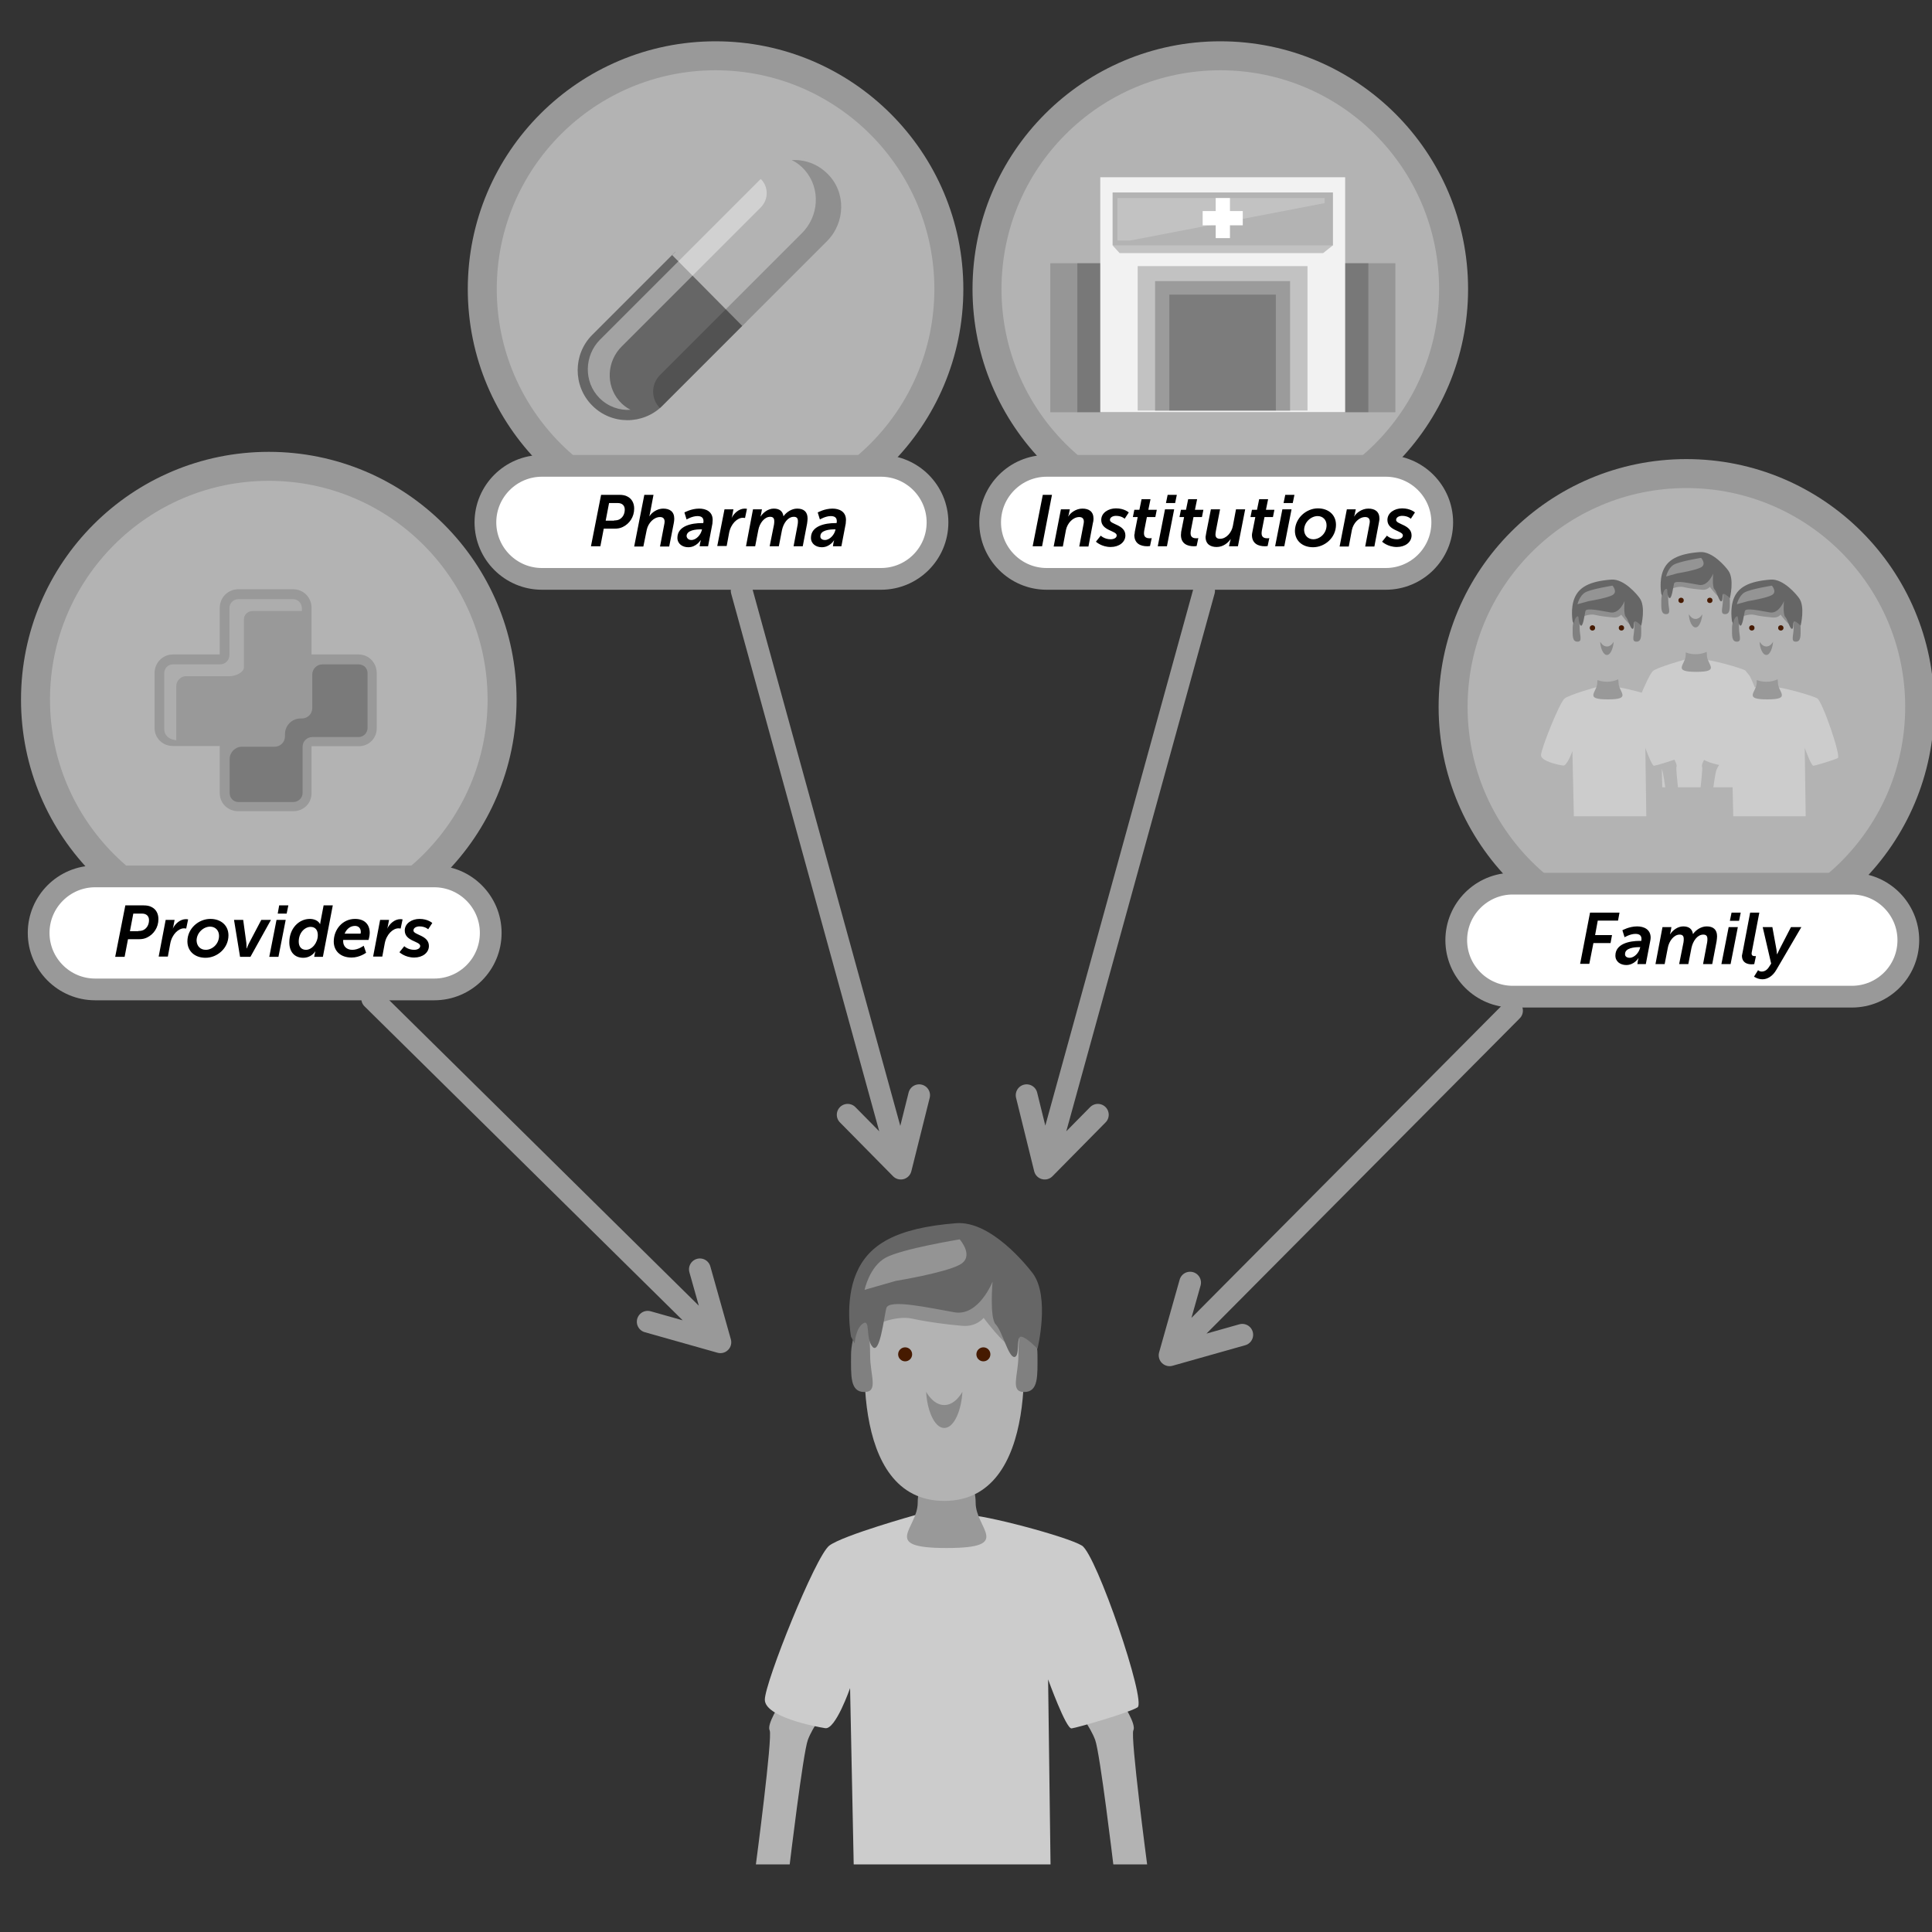 <svg id="Layer_1" xmlns="http://www.w3.org/2000/svg" viewBox="120 81 800 800"><rect x="120" y="81" width="800" height="800" fill="#333333" stroke="none"/><style>.st0{fill:#b3b3b3}.st1{fill:#ccc}.st2{fill:#999}.st3{fill:#461a00}.st4{fill:gray}.st5,.st6{enable-background:new}.st5{fill:#4d4d4d;opacity:.4}.st6{opacity:.2}.st7{fill:#666}.st8{opacity:.3;fill:#fff;enable-background:new}.st10,.st11,.st9{stroke:#999;stroke-miterlimit:10}.st9{stroke-linecap:round;stroke-linejoin:round;fill:none;stroke-width:9}.st10,.st11{fill:#b3b3b3;stroke-width:12}.st11{fill:#fff;stroke-width:9}.st12,.st13{enable-background:new}.st13{opacity:.2;fill:#fff}.st14{fill:#969696}.st15{fill:#f2f2f2}.st16,.st17{fill:#fff}.st17{opacity:.4;enable-background:new}</style><path class="st0" d="M443 786.5s-5.6 8.5-4.3 11C440 800 433 853 433 853h14s5.5-46 7.5-51.5S462 789 462 789l-19-2.5zM585 786.5s5.6 8.5 4.3 11S595 853 595 853h-14s-5.5-46-7.5-51.5S566 789 566 789l19-2.5z"/><path class="st1" d="M499.2 708.3s-30.1 8.4-35.8 12.7c-5.7 4.3-26.7 56.7-26.7 63.8s20.6 11.1 25 11.8c4.3.7 10.3-16.6 10.3-16.6l1.5 73H555l-1-76.6s7.4 20.5 9.7 20.3c2.3-.3 23.3-6.3 27.3-8.7 3.9-2.2-17-63.3-23-67s-41-13-47.9-12.7c-6.8.4-20.9 0-20.9 0z"/><path class="st2" d="M512 692s12-2.4 12 11.3c0 10.7 15.7 18.7-12 18.7M512 692s-12-2.4-12 11.3c0 10.7-15.7 18.7 12 18.7"/><path class="st0" d="M511 702.5c-40 0-34-67-30.5-81.5 3.2-13.3 30.5-13 30.5-13s27.3-.3 30.5 13c3.5 14.5 9.5 81.5-30.5 81.5z"/><circle class="st3" cx="527.2" cy="641.8" r="2.9"/><path class="st4" d="M549.6 642.2c0 8.4.5 15.2-5.5 15.2s-2.4-6.8-2.4-15.2 1.1-15.2 2.4-15.2c1.3 0 5.5 6.8 5.5 15.2z"/><circle class="st3" cx="494.8" cy="641.8" r="2.9"/><path class="st5" d="M503.5 657.3c.3 7 3.2 15 7.5 15s7.2-8 7.5-15c0 0-2.8 5.5-7.5 5.5s-7.5-5.5-7.5-5.5z"/><path class="st4" d="M472.4 642.2c0 8.4-.5 15.2 5.5 15.2s2.4-6.8 2.4-15.2-1.1-15.2-2.4-15.2-5.5 6.8-5.5 15.2z"/><path class="st6" d="M481.5 630s9.2-4.5 16.1-3 15 2.5 20.9 3 8.8-3.3 8.8-3.3 8.3 11.1 11.8 12.2c3.5 1.1 0 0 0 0v-33.5l-58 13.3.4 11.3z"/><path class="st7" d="M477.4 629c3.1-2 .9 6.3 3.9 9.7 3 3.3 4.7-12 5.7-16s18.3 0 28.3 1.7 15.7-12.7 15.7-12.7-1.3 15 1.3 17.7c2.7 2.7 5.2 13.5 7.7 13.5s.6-8.8 2.9-8.4c2.3.3 6.7 5 6.7 5s5.3-21.6-2-31.3c-2.6-3.4-17.4-21.8-31.7-20.7-25.2 2-36.3 9-41.3 20.7s-2.2 26.3-2.2 26.3l1.5 2.8c0-.2.4-6.3 3.5-8.3z"/><path class="st8" d="M478 615.1s2-9.6 8.7-13.3 30.7-7.6 30.7-7.6 6.3 7.1 0 10.5-26.5 6.7-26.5 6.7l-12.9 3.7z"/><path class="st9" d="M388.2 628.3l30.1 8.5-8.5-30.2M274.1 494.5l144.2 142.3M471 542.6l22 22.3 7.6-30.4M427.1 325.6L493 564.9M574.6 542.6l-22 22.3-7.5-30.4M618.6 325.6l-66 239.3"/><g><path class="st9" d="M612.8 612.1l-8.5 30.1 30.1-8.5M746.1 499.5L604.3 642.2"/></g><circle class="st10" cx="231.3" cy="370.7" r="96.6"/><g><path class="st11" d="M299.8 490.7H159.4c-12.9 0-23.4-10.5-23.4-23.4 0-12.9 10.5-23.4 23.4-23.4h140.4c12.9 0 23.4 10.5 23.4 23.4 0 13-10.5 23.4-23.4 23.4z"/><g class="st12"><path d="M171.9 455.9h7.6c1.3 0 2.4.2 3.3.7 1.8.9 2.8 2.7 2.8 5 0 3.5-2 6.3-4.7 7.6-1 .5-2.1.7-3.2.7H173l-1.4 7.3h-3.9l4.2-21.3zm5.4 10.6c.8 0 1.5-.1 2.1-.4 1.4-.7 2.3-2.2 2.3-4.1 0-1.6-1-2.7-2.9-2.7h-3.6l-1.4 7.3h3.5zM188.6 461.9h3.7l-.5 2.6c-.1.6-.3 1.1-.3 1.1 1-2.1 3.1-4 5.5-4 .5 0 .9.1.9.1l-.8 3.8s-.4-.1-.9-.1c-2.3 0-5 2.5-5.7 6.3l-1 5.4h-3.8l2.9-15.2zM207.1 461.5c4.4 0 7.5 2.7 7.5 6.8 0 5.4-4.7 9.3-9.5 9.3-4.4 0-7.5-2.7-7.5-6.8 0-5.4 4.7-9.3 9.5-9.3zm-1.9 12.8c2.7 0 5.5-2.4 5.5-5.8 0-2.2-1.5-3.8-3.7-3.8-2.7 0-5.6 2.5-5.6 5.8.1 2.3 1.6 3.8 3.8 3.8zM216.9 461.9h3.8l1.3 9.5c.1.6.1 2.3.1 2.3h.1s.5-1.4 1-2.3l5-9.5h4l-8.5 15.3h-4.3l-2.5-15.3zM234.5 461.9h3.8l-3 15.3h-3.8l3-15.3zm1.1-6h3.8l-.7 3.4H235l.6-3.4zM248.3 461.5c1.6 0 3.4.6 4.2 2.1h.1s0-.5.1-.9l1.3-6.8h3.8l-4.1 21.3h-3.6l.2-1.1c.1-.6.3-1.1.3-1.1h-.1c-1 1.5-2.8 2.6-4.9 2.6-3.7 0-5.8-2.5-5.8-6.4 0-5.8 4-9.7 8.5-9.7zm-1.6 12.8c2.5 0 4.9-2.9 4.9-6.1 0-1.9-.9-3.4-3-3.4-2.3 0-4.9 2.3-4.9 6.1 0 2.1 1.1 3.4 3 3.4zM267 461.5c4.1 0 6.1 2.4 6.1 5.8 0 1.3-.5 2.9-.5 2.9h-10.5v.6c0 1.9 1.3 3.5 3.8 3.5s4.7-1.7 4.7-1.7l1 2.9s-2.6 2-6 2c-4.8 0-7.4-2.9-7.4-6.6 0-5.1 3.7-9.4 8.8-9.4zm2.3 6.1s.1-.3.1-.7c0-1.6-1-2.5-2.4-2.5-2 0-3.5 1.3-4.3 3.2h6.6zM277.4 461.9h3.7l-.5 2.6c-.1.6-.3 1.1-.3 1.1 1-2.1 3.1-4 5.5-4 .5 0 .9.1.9.1l-.8 3.8s-.4-.1-.9-.1c-2.3 0-5 2.5-5.7 6.3l-1 5.4h-3.8l2.9-15.2zM287.4 472.8s1.5 1.5 4.1 1.5c1.2 0 2.5-.5 2.5-1.6 0-2-6.4-1.9-6.4-6.4 0-3 3-4.8 6.1-4.8 3.5 0 5.3 1.7 5.3 1.7l-1.7 2.6s-1.2-1.2-3.6-1.2c-1.1 0-2.5.5-2.5 1.7 0 1.9 6.4 1.9 6.4 6.4 0 2.8-2.6 4.8-6.1 4.8-3.8 0-6.1-2.2-6.1-2.2l2-2.5z"/></g></g><circle class="st10" cx="416.3" cy="200.7" r="96.6"/><g><path class="st11" d="M484.8 320.7H344.4c-12.9 0-23.4-10.5-23.4-23.4 0-12.9 10.5-23.4 23.4-23.4h140.4c12.9 0 23.4 10.5 23.4 23.4 0 13-10.5 23.4-23.4 23.4z"/><g class="st12"><path d="M368.9 285.9h7.6c1.3 0 2.4.2 3.3.7 1.8.9 2.8 2.7 2.8 5 0 3.5-2 6.3-4.7 7.6-1 .5-2.1.7-3.2.7H370l-1.4 7.3h-3.9l4.2-21.3zm5.4 10.6c.8 0 1.5-.1 2.1-.4 1.4-.7 2.3-2.2 2.3-4.1 0-1.6-1-2.7-2.9-2.7h-3.6l-1.4 7.3h3.5zM386.8 285.9h3.8l-1.4 7.4c-.2.8-.3 1.4-.3 1.4h.1c.8-1.4 3.1-3.1 5.6-3.1 2.7 0 4.6 1.2 4.6 4.2 0 .6-.1 1.2-.2 1.8l-1.9 9.7h-3.8l1.7-8.9c.1-.5.2-1 .2-1.4 0-1.3-.7-1.9-1.9-1.9-2.6 0-4.9 2.5-5.5 5.3l-1.4 6.9h-3.8l4.2-21.4zM410.6 297.6h.6c.1-.4.1-.6.1-.8 0-1.3-.7-2.1-2.5-2.1-2.2 0-4.5 1.4-4.5 1.4l-.9-2.9s2.8-1.6 6.1-1.6c2.8 0 5.6 1.2 5.6 4.7 0 .4-.1 1-.1 1.5l-1.8 9.4h-3.5l.2-1.3c.1-.6.3-1.1.3-1.1h-.2s-1.7 2.8-5 2.8c-2.4 0-4.5-1.4-4.5-3.9 0-5 6-6.1 10.1-6.1zm-4.3 7c2 0 3.9-2.2 4.3-4.1l.1-.3h-.7c-1.7 0-5.7.3-5.7 2.8.1.8.7 1.6 2 1.6zM420 291.9h3.7l-.5 2.6c-.1.6-.3 1.1-.3 1.1 1-2.1 3.1-4 5.5-4 .5 0 .9.1.9.1l-.8 3.8s-.4-.1-.9-.1c-2.3 0-5 2.5-5.7 6.3l-1 5.4H417l3-15.2zM431.8 291.9h3.7l-.3 1.7c-.1.6-.3 1.2-.3 1.2h.1c1-1.5 3-3.2 5.4-3.2 2.4 0 3.7 1.1 4 3.1h.1c1.1-1.6 3.3-3.1 5.6-3.1 2.7 0 4.3 1.3 4.3 4.1 0 .6-.1 1.3-.2 2.1l-1.8 9.4h-3.8l1.7-9c.1-.6.1-1 .1-1.4 0-1.1-.4-1.8-1.7-1.8-2.5 0-4.3 2.7-4.9 5.5l-1.3 6.7h-3.8l1.8-9c.1-.6.1-1 .1-1.4 0-1.1-.4-1.8-1.7-1.8-2.4 0-4.4 2.7-4.9 5.5l-1.3 6.7h-3.8l2.9-15.3zM465.8 297.6h.6c.1-.4.1-.6.1-.8 0-1.3-.7-2.1-2.5-2.1-2.2 0-4.5 1.4-4.5 1.4l-.9-2.9s2.8-1.6 6.1-1.6c2.8 0 5.6 1.2 5.6 4.7 0 .4-.1 1-.1 1.5l-1.8 9.4h-3.5l.2-1.3c.1-.6.3-1.1.3-1.1h-.1s-1.7 2.8-5 2.8c-2.4 0-4.5-1.4-4.5-3.9 0-5 6-6.1 10-6.1zm-4.2 7c2 0 3.9-2.2 4.3-4.1l.1-.3h-.6c-1.7 0-5.7.3-5.7 2.8-.1.8.5 1.6 1.9 1.6z"/></g></g><circle class="st10" cx="818.3" cy="373.7" r="96.6"/><g><path class="st11" d="M886.8 493.7H746.4c-12.9 0-23.4-10.5-23.4-23.4 0-12.9 10.5-23.4 23.4-23.4h140.4c12.9 0 23.4 10.5 23.4 23.4 0 13-10.5 23.4-23.4 23.4z"/><g class="st12"><path d="M778.4 458.9h12.2l-.6 3.3h-8.4l-1.1 6h7l-.6 3.3h-7.1l-1.7 8.6h-3.8l4.1-21.2zM799 470.6h.6c.1-.4.1-.6.1-.8 0-1.3-.7-2.1-2.5-2.1-2.2 0-4.5 1.4-4.5 1.4l-.9-2.9s2.8-1.6 6.1-1.6c2.8 0 5.6 1.2 5.6 4.7 0 .4-.1 1-.2 1.5l-1.8 9.4H798l.2-1.3c.1-.6.3-1.1.3-1.1h-.1s-1.7 2.8-5 2.8c-2.4 0-4.5-1.4-4.5-3.9 0-5 6-6.1 10.1-6.1zm-4.2 7c2 0 3.9-2.2 4.3-4.1l.1-.3h-.6c-1.7 0-5.7.3-5.7 2.8-.1.8.5 1.6 1.9 1.6zM808.4 464.9h3.7l-.3 1.7c-.1.6-.3 1.2-.3 1.2h.1c1-1.5 3-3.2 5.4-3.2 2.4 0 3.7 1.1 4 3.1h.1c1.1-1.6 3.3-3.1 5.6-3.1 2.7 0 4.3 1.3 4.3 4.1 0 .6-.1 1.3-.2 2.1l-1.8 9.4h-3.8l1.7-9c.1-.6.1-1 .1-1.4 0-1.1-.4-1.8-1.7-1.8-2.5 0-4.3 2.7-4.9 5.5l-1.3 6.7h-3.8l1.8-9c.1-.6.1-1 .1-1.4 0-1.1-.4-1.8-1.7-1.8-2.4 0-4.4 2.7-4.9 5.5l-1.3 6.7h-3.8l2.9-15.3zM835.8 464.9h3.8l-3 15.3h-3.8l3-15.3zm1.2-6h3.8l-.7 3.4h-3.8l.7-3.4zM841.6 475.2l3.1-16.3h3.8l-3 15.7c-.1.4-.2 1-.2 1.2 0 1 .7 1.1 1.3 1.1h.5l-.7 3.3s-.5.1-1.1.1c-2 0-4-.8-4-3.6.1-.4.2-.9.3-1.5zM849.5 483.3c1.1 0 2.2-.6 3-1.9l.9-1.4-3.5-15.1h4l1.7 9.3c.1.8.2 1.9.2 1.9h.1s.5-1.1.9-1.9l4.8-9.3h4.3l-10.3 17.6c-1.6 2.8-3.8 4-5.8 4s-3.5-1.1-3.5-1.1l1.7-2.7c-.1 0 .5.6 1.5.6z"/></g></g><circle class="st10" cx="625.3" cy="200.7" r="96.6"/><g><path class="st11" d="M693.8 320.7H553.4c-12.9 0-23.4-10.5-23.4-23.4 0-12.9 10.5-23.4 23.4-23.4h140.4c12.9 0 23.4 10.5 23.4 23.4 0 13-10.5 23.4-23.4 23.4z"/><g class="st12"><path d="M551.8 285.9h3.8l-4.1 21.3h-3.9l4.2-21.3zM559.3 291.9h3.7l-.3 1.4c-.1.8-.4 1.5-.4 1.5h.1c.8-1.4 3.1-3.2 5.8-3.2 2.7 0 4.6 1.2 4.6 4.2 0 .6-.1 1.3-.3 2l-1.8 9.5h-3.8l1.7-8.9c.1-.5.2-1 .2-1.4 0-1.3-.7-1.9-1.9-1.9-2.6 0-4.9 2.5-5.5 5.3l-1.3 6.9h-3.8l3-15.4zM575.8 302.8s1.5 1.5 4.1 1.5c1.2 0 2.5-.5 2.5-1.6 0-2-6.4-1.9-6.4-6.4 0-3 3-4.8 6.1-4.8 3.5 0 5.3 1.7 5.3 1.7l-1.7 2.6s-1.2-1.2-3.6-1.2c-1.1 0-2.5.5-2.5 1.7 0 1.9 6.4 1.9 6.4 6.4 0 2.8-2.6 4.8-6.1 4.8-3.8 0-6.1-2.2-6.1-2.2l2-2.5zM589.9 301.2l1.2-6.1h-2l.6-3h2.1l.9-4.4h3.7l-.9 4.4h3.5l-.6 3h-3.5l-1.1 5.6c-.1.5-.1 1-.1 1.2 0 1.7 1.3 2 2.4 2 .5 0 .8-.1.8-.1l-.7 3.3s-.6.1-1.1.1c-2.8 0-5.4-1.1-5.4-4.7.1-.3.2-.8.2-1.3zM602.4 291.9h3.8l-3 15.3h-3.8l3-15.3zm1.1-6h3.8l-.7 3.4h-3.8l.7-3.4zM609.1 301.2l1.2-6.1h-1.9l.6-3h2.1l.9-4.4h3.7l-.9 4.4h3.5l-.6 3h-3.5l-1.1 5.6c-.1.5-.1 1-.1 1.2 0 1.7 1.3 2 2.4 2 .5 0 .8-.1.8-.1l-.7 3.3s-.6.1-1.1.1c-2.8 0-5.4-1.1-5.4-4.7 0-.3.1-.8.1-1.3zM619.5 301.5l1.9-9.6h3.8l-1.7 8.8c-.1.6-.2 1.2-.2 1.6 0 1.1.5 1.8 1.9 1.8 2.6 0 4.8-2.6 5.3-5.3l1.3-6.9h3.8l-3 15.3h-3.7l.3-1.4c.2-.8.4-1.5.4-1.5h-.1c-.9 1.4-3 3.2-5.7 3.2-2.5 0-4.6-1.1-4.6-4.2.1-.5.2-1.1.3-1.8zM638.6 301.2l1.2-6.1h-2l.6-3h2.1l.9-4.4h3.7l-.9 4.4h3.5l-.6 3h-3.5l-1.1 5.6c-.1.5-.1 1-.1 1.2 0 1.7 1.3 2 2.4 2 .5 0 .8-.1.8-.1l-.7 3.3s-.6.1-1.1.1c-2.8 0-5.4-1.1-5.4-4.7 0-.3.1-.8.2-1.3zM651 291.9h3.8l-3 15.3H648l3-15.3zm1.2-6h3.8l-.7 3.4h-3.8l.7-3.4zM665.7 291.5c4.4 0 7.5 2.7 7.5 6.8 0 5.4-4.7 9.3-9.5 9.3-4.4 0-7.5-2.7-7.5-6.8.1-5.4 4.8-9.3 9.5-9.3zm-1.9 12.8c2.7 0 5.5-2.4 5.5-5.8 0-2.2-1.5-3.8-3.7-3.8-2.7 0-5.6 2.5-5.6 5.8.1 2.3 1.7 3.8 3.8 3.8zM677.7 291.9h3.7l-.3 1.4c-.1.8-.4 1.5-.4 1.5h.1c.8-1.4 3.1-3.2 5.8-3.2 2.7 0 4.6 1.2 4.6 4.2 0 .6-.2 1.3-.3 2l-1.8 9.5h-3.8l1.7-8.9c.1-.5.2-1 .2-1.4 0-1.3-.7-1.9-1.9-1.9-2.6 0-4.9 2.5-5.5 5.3l-1.3 6.9h-3.8l3-15.4zM694.3 302.8s1.5 1.5 4.1 1.5c1.2 0 2.5-.5 2.5-1.6 0-2-6.4-1.9-6.4-6.4 0-3 3-4.8 6.1-4.8 3.5 0 5.3 1.7 5.3 1.7l-1.7 2.6s-1.2-1.2-3.6-1.2c-1.1 0-2.5.5-2.5 1.7 0 1.9 6.4 1.9 6.4 6.4 0 2.8-2.6 4.8-6.1 4.8-3.8 0-6.1-2.2-6.1-2.2l2-2.5z"/></g></g><g><path class="st2" d="M268.5 352H249v-19.3c0-4.3-3.3-7.7-7.6-7.7h-22.7c-4.3 0-7.7 3.4-7.7 7.7V352h-19.4c-4.3 0-7.6 3.5-7.6 7.7v22.7c0 4.3 3.4 7.5 7.6 7.5H211v19.5c0 4.3 3.4 7.5 7.7 7.5h22.7c4.3 0 7.6-3.2 7.6-7.5V390h19.5c4.3 0 7.5-3.3 7.5-7.5v-22.7c0-4.3-3.2-7.8-7.5-7.8z"/><path class="st13" d="M245 334h-20.3c-2 0-3.7 1.4-3.7 3.5v19.8c0 2.2-3.6 3.7-5.9 3.7h-18.2c-2.1 0-3.9 2-3.9 4v22.5s-5-.2-5-4.8v-22.9c0-2 1.5-3.7 3.6-3.7h19.5c2.2 0 3.9-1.7 3.9-3.9v-19.4c0-2.1 1.7-3.7 3.7-3.7h22.7c2 0 3.6 1.7 3.6 3.8v1.1z"/><path class="st6" d="M249.3 360.3c0-2.3 1.9-4.2 4.2-4.2h15c2.1 0 3.7 1.6 3.7 3.6v22.7c0 2.1-1.7 3.8-3.7 3.8h-19.2c-2.2 0-4 1.8-4 4v19.2c0 2-1.8 3.7-3.8 3.7h-22.8c-2 0-3.6-1.6-3.6-3.7v-14.1c0-2.8 2.3-5.1 5.1-5.1h13.5c2.4 0 4.3-1.9 4.3-4.3v-.9c0-3.6 2.9-6.5 6.5-6.5h.5c2.4 0 4.3-1.9 4.3-4.3v-13.9z"/></g><g><path class="st14" d="M554.9 190h142.9v61.7H554.9z"/><path class="st6" d="M566.1 190h120.5v61.7H566.1z"/><path class="st15" d="M575.6 154.4H677v97.3H575.6z"/><path class="st6" d="M667.9 185.8h-84.3l-2.9-3.2 91.2-21.9v21.9z"/><path class="st0" d="M580.7 160.7h91.2v21.9h-91.2z"/><path class="st16" d="M623.4 163h5.9v16.6h-5.9z"/><path class="st16" d="M618 168.4h16.6v5.9H618z"/><path class="st6" d="M591.1 191.2h70.3V251h-70.3z"/><path class="st6" d="M598.3 197.4h55.9v53.7h-55.9z"/><path class="st6" d="M604.2 203h44.1v48h-44.1z"/><path class="st13" d="M668.5 165.1l-80.6 15.5h-5.2V163h85.8z"/></g><g><path class="st0" d="M797 382.8s-2.1 3-1.6 3.9-2.1 20.3-2.1 20.3h5.2s2-16.8 2.8-18.8c.7-2 2.8-4.5 2.8-4.5l-7.1-.9zM849.3 382.8s2.1 3 1.6 3.9S853 407 853 407h-5.2s-2-16.8-2.8-18.8-2.8-4.5-2.8-4.5l7.1-.9z"/><path class="st1" d="M817.7 354.1s-11.1 3.1-13.2 4.7c-2.1 1.6-9.8 20.9-9.8 23.5s7.6 4.1 9.2 4.3c1.6.2 3.8-6.3 3.8-6.3l.6 26.7h30l-.4-28s2.7 7.6 3.6 7.5c.8-.1 8.6-2.3 10.1-3.1 1.4-.8-6.3-23.3-8.5-24.6-2.2-1.3-15.1-4.8-17.6-4.6-2.6 0-7.8-.1-7.8-.1z"/><path class="st2" d="M822.4 348.1s4.4-.9 4.4 4.2c0 3.9 5.8 6.9-4.4 6.9M822.4 348.1s-4.4-.9-4.4 4.2c0 3.9-5.8 6.9 4.4 6.9"/><g><path class="st0" d="M822.1 351.9c-14.7 0-12.5-24.7-11.2-30 1.2-4.9 11.2-4.8 11.2-4.8s10-.1 11.2 4.8c1.3 5.4 3.5 30-11.2 30z"/><circle class="st3" cx="828" cy="329.6" r="1.1"/><path class="st4" d="M836.3 329.7c0 3.1.2 5.6-2 5.6s-.9-2.5-.9-5.6c0-3.1.4-5.6.9-5.6s2 2.5 2 5.6z"/><circle class="st3" cx="816.1" cy="329.6" r="1.1"/><path class="st5" d="M819.3 335.3c.1 2.6 1.2 5.5 2.8 5.5s2.6-3 2.8-5.5c0 0-1 2-2.8 2s-2.8-2-2.8-2z"/><path class="st4" d="M807.9 329.7c0 3.1-.2 5.6 2 5.6s.9-2.5.9-5.6c0-3.1-.4-5.6-.9-5.6s-2 2.5-2 5.6z"/><path class="st6" d="M811.2 325.2s3.4-1.7 5.9-1.1c2.5.6 5.5.9 7.7 1.1 2.2.2 3.2-1.2 3.2-1.2s3 4.1 4.3 4.5v-12.3l-21.3 4.9.2 4.1z"/><path class="st7" d="M809.7 324.9c1.1-.7.3 2.3 1.4 3.6 1.1 1.2 1.7-4.4 2.1-5.9.4-1.5 6.7 0 10.4.6s5.8-4.7 5.8-4.7-.5 5.5.5 6.5 1.9 5 2.8 5c.9 0 .2-3.2 1.1-3.1.9.1 2.5 1.8 2.5 1.8s2-8-.7-11.5c-.9-1.3-6.4-8-11.7-7.6-9.3.7-13.4 3.3-15.2 7.6s-.8 9.7-.8 9.7l.5 1s.2-2.3 1.3-3z"/><path class="st8" d="M809.9 319.7s.8-3.5 3.2-4.9c2.5-1.4 11.3-2.8 11.3-2.8s2.3 2.6 0 3.9c-2.3 1.3-9.8 2.5-9.8 2.5l-4.7 1.3z"/></g></g><g><path class="st0" d="M760.4 394.3s-2.1 3.3-1.6 4.2c.5.9-2.1 20.6-2.1 20.6h5.2s2-17.1 2.8-19.1c.7-2 2.8-4.7 2.8-4.7l-7.1-1zM812.6 394.3s2.1 3.3 1.6 4.2c-.5.9 2.1 20.6 2.1 20.6h-5.2s-2-17.1-2.8-19.1c-.7-2-2.8-4.7-2.8-4.7l7.1-1z"/><path class="st1" d="M781.1 365.5s-11.1 3.1-13.2 4.7c-2.1 1.6-9.8 20.9-9.8 23.5s7.6 4.1 9.2 4.3c1.6.2 3.8-6 3.8-6l.6 27h30l-.4-28.3s2.7 7.5 3.6 7.4c.8-.1 8.6-2.4 10.1-3.2 1.4-.8-6.3-23.3-8.5-24.7s-15.1-4.8-17.6-4.7c-2.6.1-7.8 0-7.8 0z"/><path class="st2" d="M785.8 359.5s4.4-.9 4.4 4.2c0 3.9 5.8 6.9-4.4 6.9M785.8 359.5s-4.4-.9-4.4 4.2c0 3.9-5.8 6.9 4.4 6.9"/><g><path class="st0" d="M785.4 363.3c-14.7 0-12.5-24.7-11.2-30 1.2-4.9 11.2-4.8 11.2-4.8s10-.1 11.2 4.8c1.3 5.4 3.5 30-11.2 30z"/><circle class="st3" cx="791.4" cy="341" r="1.1"/><path class="st4" d="M799.6 341.1c0 3.1.2 5.6-2 5.6s-.9-2.5-.9-5.6.4-5.6.9-5.6c.5.1 2 2.6 2 5.6z"/><circle class="st3" cx="779.4" cy="341" r="1.1"/><path class="st5" d="M782.6 346.7c.1 2.6 1.2 5.5 2.8 5.5s2.6-3 2.8-5.5c0 0-1 2-2.8 2s-2.8-2-2.8-2z"/><path class="st4" d="M771.2 341.1c0 3.1-.2 5.6 2 5.6s.9-2.5.9-5.6-.4-5.6-.9-5.6c-.5.1-2 2.6-2 5.6z"/><path class="st6" d="M774.5 336.7s3.4-1.7 5.9-1.1c2.5.6 5.5.9 7.7 1.1 2.2.2 3.2-1.2 3.2-1.2s3 4.1 4.3 4.5v-12.3l-21.3 4.9.2 4.1z"/><path class="st7" d="M773 336.3c1.1-.7.3 2.3 1.4 3.6s1.7-4.4 2.1-5.9c.4-1.5 6.7 0 10.4.6s5.8-4.7 5.8-4.7-.5 5.5.5 6.5 1.9 5 2.8 5c.9 0 .2-3.2 1.1-3.1s2.5 1.8 2.5 1.8 2-8-.7-11.5c-.9-1.3-6.4-8-11.7-7.6-9.3.7-13.4 3.3-15.2 7.6s-.8 9.7-.8 9.7l.5 1c.1 0 .2-2.3 1.3-3z"/><path class="st8" d="M773.2 331.2s.8-3.5 3.2-4.9c2.5-1.4 11.3-2.8 11.3-2.8s2.3 2.6 0 3.9c-2.3 1.3-9.8 2.5-9.8 2.5l-4.7 1.3z"/></g></g><g><path class="st0" d="M826.4 394.3s-2.1 3.3-1.6 4.2c.5.9-2.1 20.6-2.1 20.6h5.2s2-17.1 2.8-19.1c.7-2 2.8-4.7 2.8-4.7l-7.1-1zM878.6 394.3s2.1 3.3 1.6 4.2c-.5.9 2.1 20.6 2.1 20.6h-5.2s-2-17.1-2.8-19.1c-.7-2-2.8-4.7-2.8-4.7l7.1-1z"/><path class="st1" d="M847.1 365.5s-11.1 3.1-13.2 4.7c-2.1 1.6-9.8 20.9-9.8 23.5s7.6 4.1 9.2 4.3c1.6.2 3.8-6 3.8-6l.6 27h30l-.4-28.3s2.7 7.5 3.6 7.4c.8-.1 8.6-2.4 10.1-3.2 1.4-.8-6.3-23.3-8.5-24.7-2.2-1.3-15.1-4.8-17.6-4.7-2.7.1-7.8 0-7.8 0z"/><path class="st2" d="M851.8 359.5s4.4-.9 4.4 4.2c0 3.9 5.8 6.9-4.4 6.9M851.8 359.5s-4.4-.9-4.4 4.2c0 3.9-5.8 6.9 4.4 6.9"/><g><path class="st0" d="M851.4 363.3c-14.7 0-12.5-24.7-11.2-30 1.2-4.9 11.2-4.8 11.2-4.8s10-.1 11.2 4.8c1.3 5.4 3.5 30-11.2 30z"/><circle class="st3" cx="857.4" cy="341" r="1.1"/><path class="st4" d="M865.6 341.1c0 3.1.2 5.6-2 5.6s-.9-2.5-.9-5.6.4-5.6.9-5.6 2 2.6 2 5.6z"/><circle class="st3" cx="845.4" cy="341" r="1.1"/><path class="st5" d="M848.6 346.7c.1 2.6 1.2 5.5 2.8 5.5s2.6-3 2.8-5.5c0 0-1 2-2.8 2-1.7 0-2.8-2-2.8-2z"/><path class="st4" d="M837.2 341.1c0 3.1-.2 5.6 2 5.6s.9-2.5.9-5.6-.4-5.6-.9-5.6-2 2.6-2 5.6z"/><path class="st6" d="M840.5 336.7s3.4-1.7 5.9-1.1c2.5.6 5.5.9 7.7 1.1 2.2.2 3.2-1.2 3.2-1.2s3 4.1 4.3 4.5v-12.3l-21.3 4.9.2 4.1z"/><path class="st7" d="M839 336.3c1.1-.7.3 2.3 1.4 3.6 1.1 1.2 1.7-4.4 2.1-5.9s6.7 0 10.4.6 5.8-4.7 5.8-4.7-.5 5.5.5 6.5 1.9 5 2.8 5c.9 0 .2-3.2 1.1-3.1.9.1 2.5 1.8 2.5 1.8s2-8-.7-11.5c-.9-1.3-6.4-8-11.7-7.6-9.3.7-13.4 3.3-15.2 7.6s-.8 9.7-.8 9.7l.5 1s.2-2.3 1.3-3z"/><path class="st8" d="M839.2 331.2s.8-3.5 3.2-4.9c2.5-1.4 11.3-2.8 11.3-2.8s2.3 2.6 0 3.9-9.8 2.5-9.8 2.5l-4.7 1.3z"/></g></g><g><path class="st7" d="M429.1 214.2L394.3 249c-8 8-21.1 8-29.1-.1-8-8-8-21.2 0-29.2l34.5-34.5 29.4 29z"/><path class="st0" d="M427.4 216l34.7-34.8c8-8 8-21.1-.1-29.1-8-8-21.2-8-29.2 0l-34.5 34.5 29.1 29.4z"/><path class="st17" d="M376.4 247c-5.7-6.6-5.1-16.5 1.1-22.6l57.5-57.5c3.3-3.3 3.3-8.6 0-11.8l-66.5 66.5c-6.6 6.6-6.9 17.5-.3 24.2 3.6 3.6 8.3 5.2 12.9 4.9-1.9-1-3.4-2.2-4.7-3.7z"/><path class="st6" d="M453.3 151.5c6.6 7.6 5.8 19.1-1.3 26.1l-58.7 58.7c-3.8 3.8-3.8 9.9 0 13.7l-7.7 7.7 76.8-76.8c7.7-7.7 8-20.3.3-27.9-4.2-4.2-9.5-6-14.9-5.7 2.2 1 3.9 2.4 5.5 4.2z"/></g></svg>